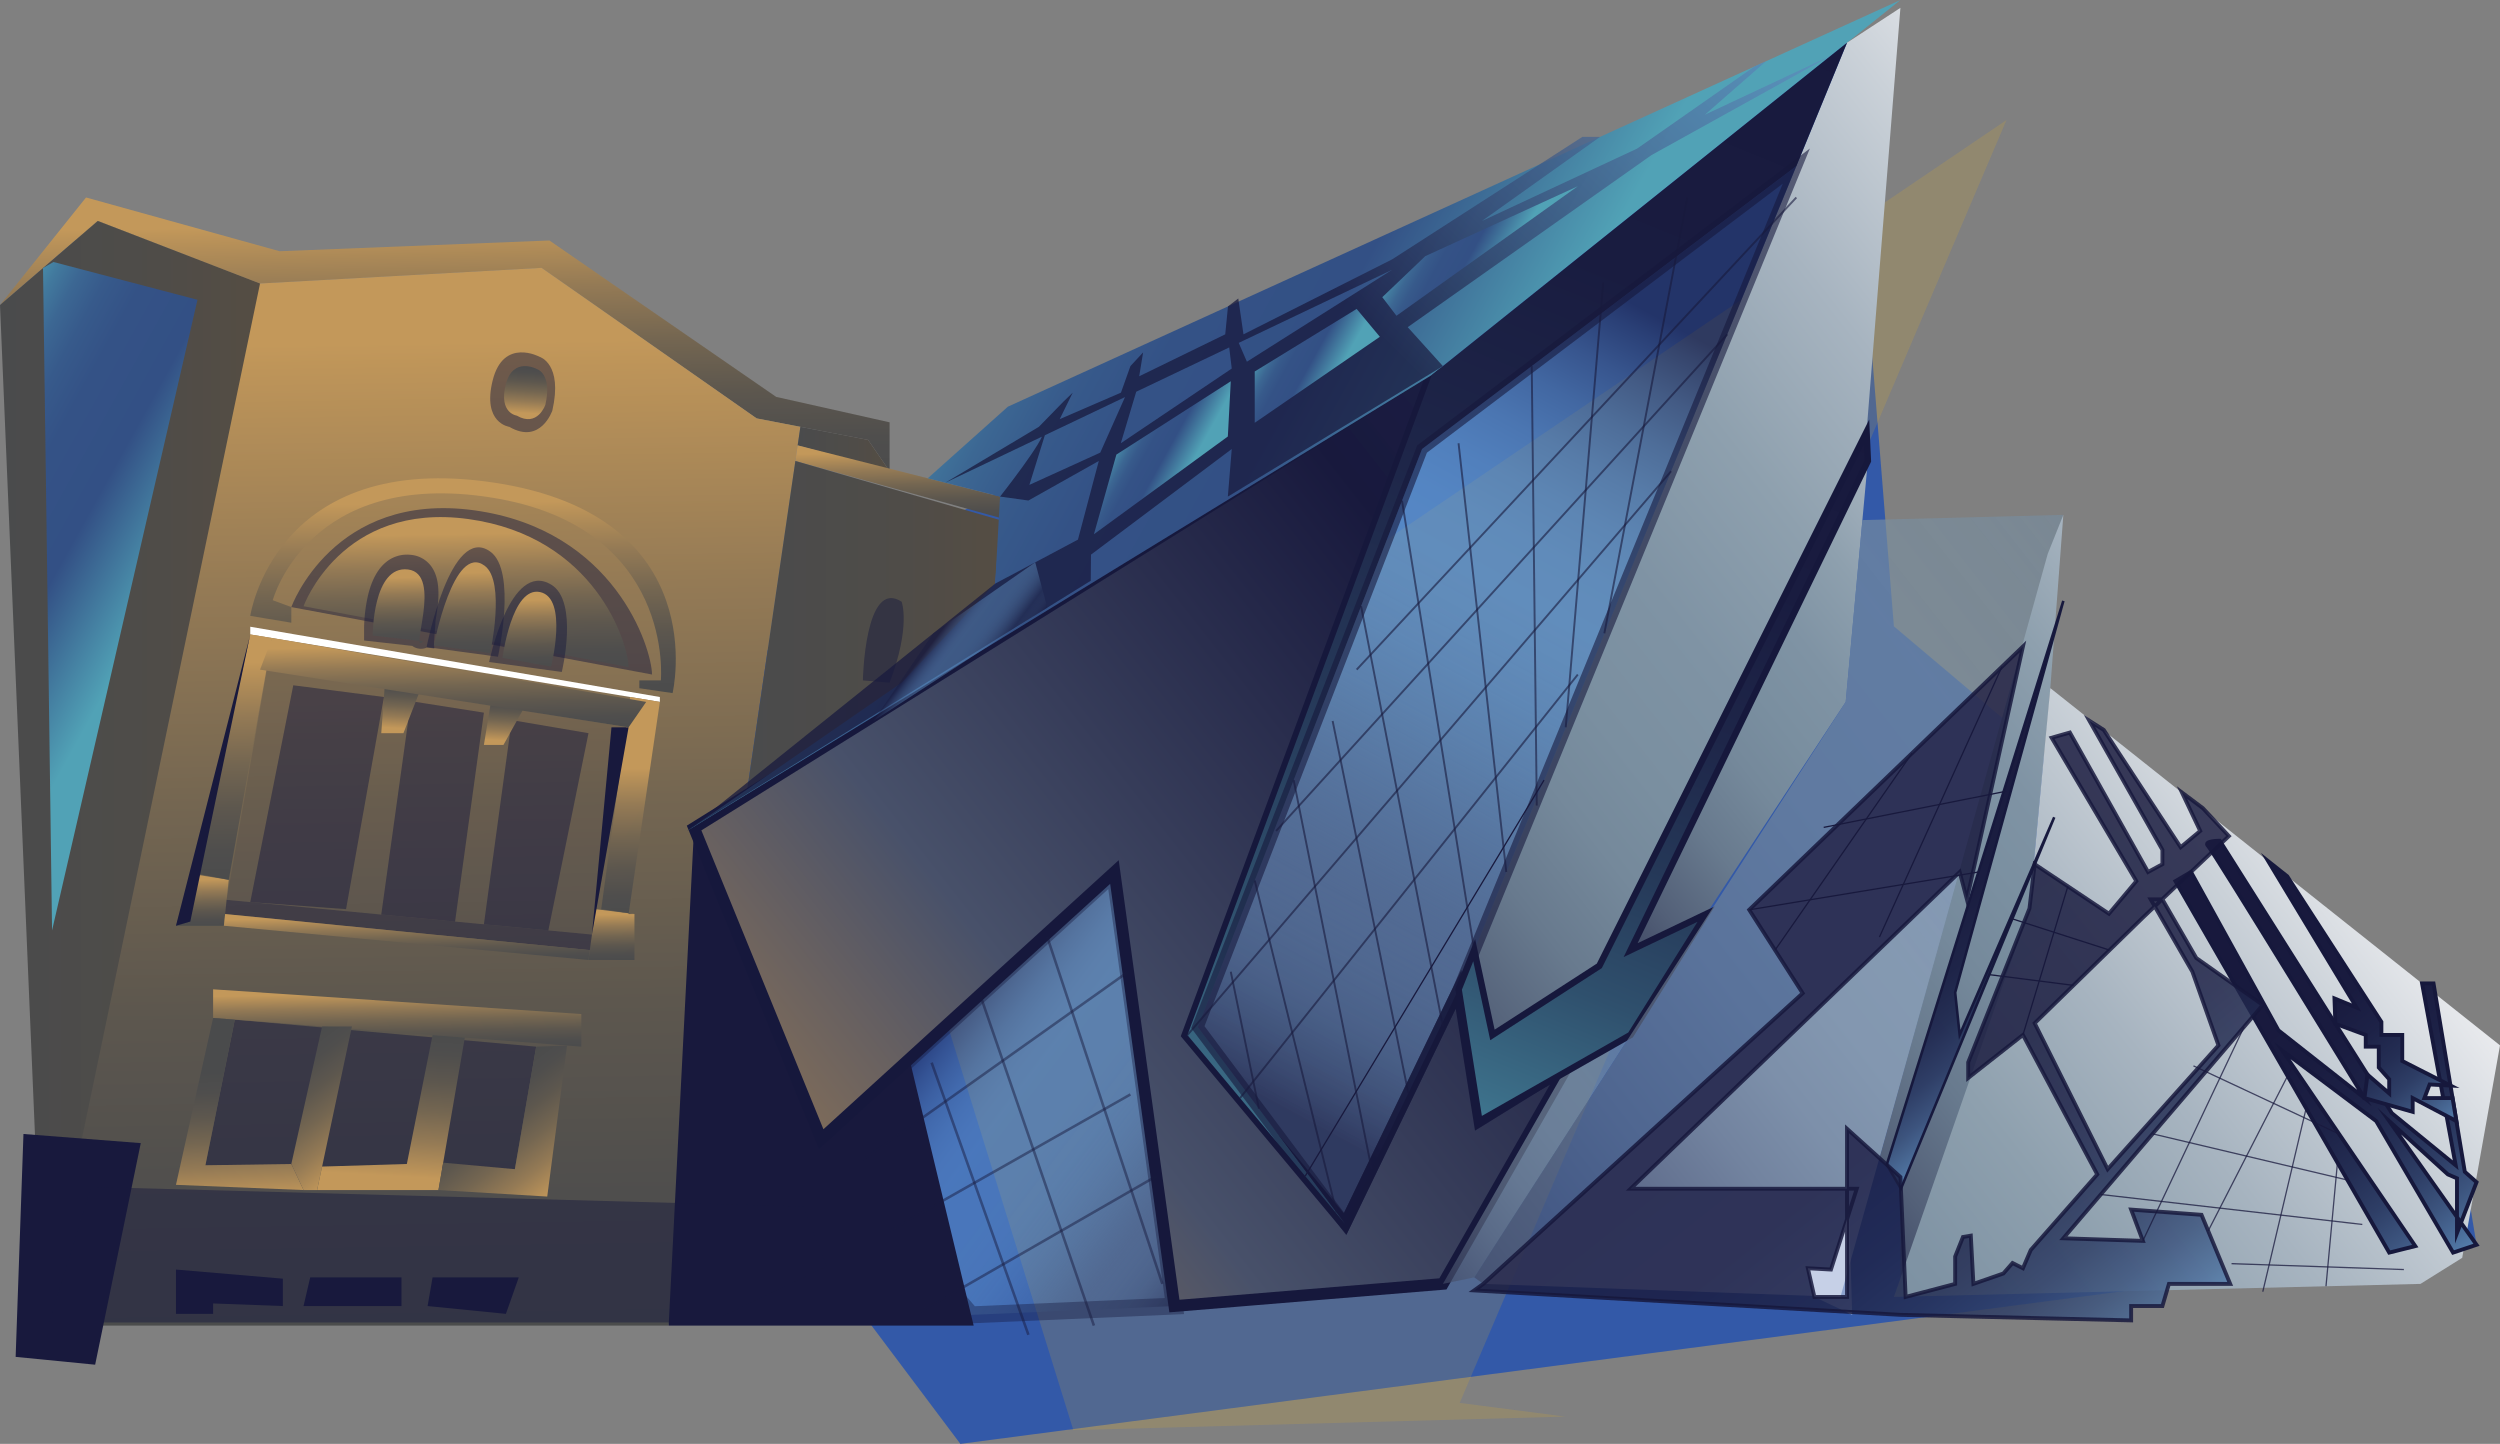 <svg id="Layer_1" data-name="Layer 1" xmlns="http://www.w3.org/2000/svg" xmlns:xlink="http://www.w3.org/1999/xlink" viewBox="0 0 1920 1108.89"><rect x="0" y="0" width="1920" height="1108.89" fill="#808080" stroke="none"/><defs><style>.cls-1{fill:#3359a8;}.cls-2{fill:#e8b520;opacity:0.17;}.cls-3{fill:url(#linear-gradient);}.cls-34,.cls-4,.cls-44,.cls-45,.cls-52,.cls-53,.cls-54,.cls-56{stroke:#16183c;}.cls-34,.cls-4,.cls-44,.cls-45,.cls-52,.cls-53,.cls-54,.cls-56,.cls-57,.cls-58,.cls-59,.cls-60{stroke-miterlimit:10;}.cls-4{stroke-width:13px;fill:url(#linear-gradient-2);}.cls-4,.cls-55{opacity:0.39;}.cls-5{fill:url(#linear-gradient-3);}.cls-6{fill:url(#linear-gradient-4);}.cls-7{fill:url(#linear-gradient-5);}.cls-8{fill:url(#linear-gradient-6);}.cls-14,.cls-20,.cls-9{fill:#18193d;}.cls-10{fill:url(#linear-gradient-7);}.cls-11{fill:url(#linear-gradient-8);}.cls-12{fill:url(#linear-gradient-9);}.cls-13{fill:url(#linear-gradient-10);}.cls-14{opacity:0.12;}.cls-15{fill:url(#linear-gradient-11);}.cls-16{fill:url(#linear-gradient-12);}.cls-17,.cls-47,.cls-50{fill:#fff;}.cls-18{fill:url(#linear-gradient-13);}.cls-19{fill:url(#linear-gradient-14);}.cls-20,.cls-59{opacity:0.48;}.cls-21{fill:url(#linear-gradient-15);}.cls-22{fill:url(#linear-gradient-16);}.cls-23{fill:url(#linear-gradient-17);}.cls-24{fill:url(#linear-gradient-18);}.cls-25{fill:url(#linear-gradient-19);}.cls-26{fill:url(#linear-gradient-20);}.cls-27{fill:url(#linear-gradient-21);}.cls-28{fill:url(#linear-gradient-22);}.cls-29{fill:url(#linear-gradient-23);}.cls-30{fill:url(#linear-gradient-24);}.cls-31{fill:url(#linear-gradient-25);}.cls-32{fill:url(#linear-gradient-26);}.cls-33{fill:url(#linear-gradient-27);}.cls-34,.cls-44{stroke-width:9px;}.cls-34{fill:url(#linear-gradient-28);}.cls-35{fill:url(#linear-gradient-29);}.cls-36,.cls-60{opacity:0.75;}.cls-36{fill:url(#linear-gradient-30);}.cls-37{fill:url(#linear-gradient-31);}.cls-38{fill:url(#linear-gradient-32);}.cls-39{fill:url(#linear-gradient-33);}.cls-40{fill:url(#linear-gradient-34);}.cls-41{fill:url(#linear-gradient-35);}.cls-42,.cls-46,.cls-49{opacity:0.66;}.cls-42{fill:url(#linear-gradient-36);}.cls-43{fill:url(#linear-gradient-37);}.cls-44{opacity:0.59;fill:url(#linear-gradient-38);}.cls-45{stroke-width:5px;fill:url(#linear-gradient-39);}.cls-46{fill:url(#linear-gradient-40);}.cls-47{opacity:0.5;}.cls-48{fill:url(#linear-gradient-41);}.cls-49{fill:url(#linear-gradient-42);}.cls-50{opacity:0.44;}.cls-51{fill:url(#linear-gradient-43);}.cls-52,.cls-59{stroke-width:2px;}.cls-52{opacity:0.98;fill:url(#linear-gradient-44);}.cls-53,.cls-54,.cls-56{stroke-width:3px;}.cls-53{fill:url(#linear-gradient-45);}.cls-54{fill:url(#linear-gradient-46);}.cls-55{fill:url(#linear-gradient-47);}.cls-56{opacity:0.83;fill:url(#linear-gradient-48);}.cls-57,.cls-58,.cls-59,.cls-60{fill:none;stroke:#18193d;}.cls-57{stroke-width:1.5px;opacity:0.6;}</style><linearGradient id="linear-gradient" x1="-701.283" y1="361.929" x2="-704.509" y2="160.357" gradientTransform="translate(1044.402 11.936)" gradientUnits="userSpaceOnUse"><stop offset="0" stop-color="#4a4b4c"/><stop offset="0.163" stop-color="#4f4e4d"/><stop offset="0.351" stop-color="#5d574e"/><stop offset="0.551" stop-color="#746651"/><stop offset="0.76" stop-color="#947a55"/><stop offset="0.973" stop-color="#bd9459"/><stop offset="1" stop-color="#c3985a"/></linearGradient><linearGradient id="linear-gradient-2" x1="-334.705" y1="758.718" x2="-100.749" y2="936.086" gradientTransform="translate(1044.402 11.936)" gradientUnits="userSpaceOnUse"><stop offset="0.062" stop-color="#18193d"/><stop offset="0.072" stop-color="#1e2247"/><stop offset="0.115" stop-color="#364a74"/><stop offset="0.159" stop-color="#4a6b98"/><stop offset="0.203" stop-color="#5985b5"/><stop offset="0.247" stop-color="#6497c9"/><stop offset="0.291" stop-color="#6ba2d5"/><stop offset="0.334" stop-color="#6da6d9"/><stop offset="0.477" stop-color="#6da5d8" stop-opacity="0.99"/><stop offset="0.547" stop-color="#6ca4d6" stop-opacity="0.957"/><stop offset="0.602" stop-color="#6aa0d2" stop-opacity="0.901"/><stop offset="0.648" stop-color="#689bcc" stop-opacity="0.82"/><stop offset="0.69" stop-color="#6495c4" stop-opacity="0.715"/><stop offset="0.727" stop-color="#618ebb" stop-opacity="0.586"/><stop offset="0.762" stop-color="#5c85b0" stop-opacity="0.433"/><stop offset="0.794" stop-color="#577ba3" stop-opacity="0.26"/><stop offset="0.804" stop-color="#55779f" stop-opacity="0.2"/><stop offset="0.903" stop-color="#3b4f75" stop-opacity="0.543"/><stop offset="1" stop-color="#18193d"/></linearGradient><linearGradient id="linear-gradient-3" x1="-714.568" y1="1034.505" x2="-727.104" y2="251.093" xlink:href="#linear-gradient"/><linearGradient id="linear-gradient-4" x1="-431.808" y1="332.91" x2="-361.191" y2="332.91" gradientTransform="translate(1044.402 11.936)" gradientUnits="userSpaceOnUse"><stop offset="0" stop-color="#4a4b4c"/><stop offset="0.626" stop-color="#4f4c48"/><stop offset="1" stop-color="#554d43"/></linearGradient><linearGradient id="linear-gradient-5" x1="-351.409" y1="390.56" x2="-352.288" y2="335.656" xlink:href="#linear-gradient"/><linearGradient id="linear-gradient-6" x1="-470.875" y1="469.399" x2="-276.352" y2="469.399" xlink:href="#linear-gradient-4"/><linearGradient id="linear-gradient-7" x1="-1044.402" y1="581.933" x2="-844.694" y2="581.933" xlink:href="#linear-gradient-4"/><linearGradient id="linear-gradient-8" x1="-888.685" y1="700.509" x2="-889.274" y2="663.703" xlink:href="#linear-gradient"/><linearGradient id="linear-gradient-9" x1="-574.483" y1="726.785" x2="-575.062" y2="690.59" xlink:href="#linear-gradient"/><linearGradient id="linear-gradient-10" x1="-687.986" y1="527.924" x2="-690.447" y2="374.176" gradientTransform="translate(1044.402)" xlink:href="#linear-gradient"/><linearGradient id="linear-gradient-11" x1="-734.77" y1="510.181" x2="-736.878" y2="547.358" xlink:href="#linear-gradient"/><linearGradient id="linear-gradient-12" x1="-654.721" y1="522.95" x2="-656.643" y2="556.854" xlink:href="#linear-gradient"/><linearGradient id="linear-gradient-13" x1="-862.462" y1="669.265" x2="-865.22" y2="496.919" xlink:href="#linear-gradient"/><linearGradient id="linear-gradient-14" x1="-558.735" y1="695.029" x2="-560.6" y2="578.477" xlink:href="#linear-gradient"/><linearGradient id="linear-gradient-15" x1="-695.835" y1="550.962" x2="-696.904" y2="484.163" xlink:href="#linear-gradient"/><linearGradient id="linear-gradient-16" x1="-686.006" y1="505.825" x2="-687.728" y2="398.231" gradientTransform="translate(1044.402)" xlink:href="#linear-gradient"/><linearGradient id="linear-gradient-17" x1="-687.027" y1="491.969" x2="-688.05" y2="428.01" gradientTransform="translate(1044.402)" xlink:href="#linear-gradient"/><linearGradient id="linear-gradient-18" x1="-637.476" y1="502.052" x2="-638.323" y2="449.151" gradientTransform="translate(1044.402)" xlink:href="#linear-gradient"/><linearGradient id="linear-gradient-19" x1="-731.617" y1="728.741" x2="-732.2" y2="692.334" xlink:href="#linear-gradient"/><linearGradient id="linear-gradient-20" x1="-639.452" y1="268.096" x2="-641.557" y2="305.212" gradientTransform="translate(1044.402)" xlink:href="#linear-gradient"/><linearGradient id="linear-gradient-21" x1="-737.91" y1="483.939" x2="-738.744" y2="431.825" gradientTransform="translate(1044.402)" xlink:href="#linear-gradient"/><linearGradient id="linear-gradient-22" x1="-738.899" y1="795.601" x2="-739.611" y2="751.118" xlink:href="#linear-gradient"/><linearGradient id="linear-gradient-23" x1="-864.48" y1="810.48" x2="-859.882" y2="908.349" xlink:href="#linear-gradient"/><linearGradient id="linear-gradient-24" x1="-824.338" y1="797.392" x2="-764.172" y2="876.917" xlink:href="#linear-gradient"/><linearGradient id="linear-gradient-25" x1="-740.417" y1="777.714" x2="-746.841" y2="890.981" xlink:href="#linear-gradient"/><linearGradient id="linear-gradient-26" x1="-675.068" y1="824.363" x2="-615.481" y2="903.122" xlink:href="#linear-gradient"/><linearGradient id="linear-gradient-27" x1="-1121.868" y1="364.447" x2="-907.45" y2="483.261" gradientTransform="translate(1044.402 11.936)" gradientUnits="userSpaceOnUse"><stop offset="0" stop-color="#51a2b6"/><stop offset="0.031" stop-color="#4b93ad"/><stop offset="0.094" stop-color="#427a9e"/><stop offset="0.164" stop-color="#3c6793"/><stop offset="0.246" stop-color="#375a8b"/><stop offset="0.351" stop-color="#345286"/><stop offset="0.554" stop-color="#335085"/><stop offset="0.872" stop-color="#51a2b6"/></linearGradient><linearGradient id="linear-gradient-28" x1="-573.998" y1="1074.227" x2="600.178" y2="151.54" gradientTransform="translate(1044.402 11.936)" gradientUnits="userSpaceOnUse"><stop offset="0.077" stop-color="#a47e4e"/><stop offset="0.301" stop-color="#48516a"/><stop offset="0.595" stop-color="#18193d"/><stop offset="0.768" stop-color="#1d2045" stop-opacity="0.937"/><stop offset="0.858" stop-color="#2d3a5f" stop-opacity="0.723"/><stop offset="0.928" stop-color="#49658c" stop-opacity="0.357"/><stop offset="0.949" stop-color="#55779f" stop-opacity="0.201"/></linearGradient><linearGradient id="linear-gradient-29" x1="-296.611" y1="170.974" x2="132.711" y2="408.871" xlink:href="#linear-gradient-27"/><linearGradient id="linear-gradient-30" x1="-364.285" y1="579.026" x2="513.517" y2="-294.902" gradientTransform="translate(1044.402)" gradientUnits="userSpaceOnUse"><stop offset="0.406" stop-color="#18193d"/><stop offset="0.425" stop-color="#1e2247"/><stop offset="0.514" stop-color="#364a74"/><stop offset="0.604" stop-color="#4a6b98"/><stop offset="0.694" stop-color="#5985b5"/><stop offset="0.783" stop-color="#6497c9"/><stop offset="0.872" stop-color="#6ba2d5"/><stop offset="0.96" stop-color="#6da6d9"/><stop offset="0.972" stop-color="#6da5d8" stop-opacity="0.99"/><stop offset="0.978" stop-color="#6ca4d6" stop-opacity="0.957"/><stop offset="0.983" stop-color="#6aa0d2" stop-opacity="0.901"/><stop offset="0.987" stop-color="#689bcc" stop-opacity="0.82"/><stop offset="0.99" stop-color="#6495c4" stop-opacity="0.715"/><stop offset="0.993" stop-color="#618ebb" stop-opacity="0.586"/><stop offset="0.996" stop-color="#5c85b0" stop-opacity="0.433"/><stop offset="0.999" stop-color="#577ba3" stop-opacity="0.26"/><stop offset="1" stop-color="#55779f" stop-opacity="0.2"/><stop offset="1" stop-color="#3b4f75" stop-opacity="0.543"/><stop offset="1" stop-color="#18193d"/></linearGradient><linearGradient id="linear-gradient-31" x1="-183.054" y1="322.256" x2="-125.233" y2="354.296" xlink:href="#linear-gradient-27"/><linearGradient id="linear-gradient-32" x1="-73.196" y1="251.558" x2="-12.822" y2="285.013" xlink:href="#linear-gradient-27"/><linearGradient id="linear-gradient-33" x1="46.798" y1="152.607" x2="123.211" y2="194.95" xlink:href="#linear-gradient-27"/><linearGradient id="linear-gradient-34" x1="-229.204" y1="774.709" x2="938.877" y2="-143.191" gradientTransform="translate(1044.402)" gradientUnits="userSpaceOnUse"><stop offset="0.062" stop-color="#18193d"/><stop offset="0.111" stop-color="#353c5a"/><stop offset="0.17" stop-color="#536078"/><stop offset="0.226" stop-color="#687a8e"/><stop offset="0.276" stop-color="#75899b"/><stop offset="0.316" stop-color="#7a8fa0"/><stop offset="0.379" stop-color="#7f93a4"/><stop offset="0.457" stop-color="#8ea0ae"/><stop offset="0.543" stop-color="#a7b4c0"/><stop offset="0.634" stop-color="#cad1d8"/><stop offset="0.707" stop-color="#ebecef"/><stop offset="0.941" stop-color="#fff"/></linearGradient><linearGradient id="linear-gradient-35" x1="53.121" y1="732.089" x2="650.689" y2="262.508" gradientTransform="translate(1044.402 11.936)" gradientUnits="userSpaceOnUse"><stop offset="0.062" stop-color="#18193d"/><stop offset="0.134" stop-color="#353c5a"/><stop offset="0.221" stop-color="#536078"/><stop offset="0.303" stop-color="#687a8e"/><stop offset="0.377" stop-color="#75899b"/><stop offset="0.435" stop-color="#7a8fa0"/><stop offset="0.5" stop-color="#7f93a4"/><stop offset="0.581" stop-color="#8ea0ae"/><stop offset="0.669" stop-color="#a7b4c0"/><stop offset="0.762" stop-color="#cad1d8"/><stop offset="0.837" stop-color="#ebecef"/><stop offset="0.941" stop-color="#fff"/></linearGradient><linearGradient id="linear-gradient-36" x1="-18.483" y1="999.741" x2="350.014" y2="710.169" gradientTransform="translate(1044.402 11.936)" gradientUnits="userSpaceOnUse"><stop offset="0.062" stop-color="#18193d"/><stop offset="0.113" stop-color="#2c3152"/><stop offset="0.197" stop-color="#48536e"/><stop offset="0.283" stop-color="#5e6d84"/><stop offset="0.37" stop-color="#6e8094"/><stop offset="0.46" stop-color="#778b9d"/><stop offset="0.558" stop-color="#7a8fa0"/><stop offset="0.625" stop-color="#788ea0" stop-opacity="0.967"/><stop offset="0.707" stop-color="#748ba0" stop-opacity="0.873"/><stop offset="0.797" stop-color="#6d87a0" stop-opacity="0.718"/><stop offset="0.893" stop-color="#63809f" stop-opacity="0.501"/><stop offset="0.992" stop-color="#56789f" stop-opacity="0.225"/><stop offset="1" stop-color="#55779f" stop-opacity="0.2"/></linearGradient><linearGradient id="linear-gradient-37" x1="-157.187" y1="1064.332" x2="404.549" y2="-319.223" gradientTransform="translate(1044.402 11.936)" gradientUnits="userSpaceOnUse"><stop offset="0" stop-color="#51a2b6"/><stop offset="0.034" stop-color="#4b95aa"/><stop offset="0.142" stop-color="#3c6f89"/><stop offset="0.254" stop-color="#2f506d"/><stop offset="0.372" stop-color="#253858"/><stop offset="0.495" stop-color="#1e2649"/><stop offset="0.629" stop-color="#191c40"/><stop offset="0.791" stop-color="#18193d"/></linearGradient><linearGradient id="linear-gradient-38" x1="254.59" y1="195.087" x2="-87.421" y2="825.024" gradientTransform="translate(1044.402 11.936)" gradientUnits="userSpaceOnUse"><stop offset="0.062" stop-color="#18193d"/><stop offset="0.084" stop-color="#232c52"/><stop offset="0.133" stop-color="#3a517b"/><stop offset="0.183" stop-color="#4c709d"/><stop offset="0.234" stop-color="#5b88b7"/><stop offset="0.286" stop-color="#6599ca"/><stop offset="0.34" stop-color="#6ba3d5"/><stop offset="0.398" stop-color="#6da6d9"/><stop offset="0.443" stop-color="#6ca5d7" stop-opacity="0.977"/><stop offset="0.498" stop-color="#6aa1d3" stop-opacity="0.912"/><stop offset="0.558" stop-color="#679bcb" stop-opacity="0.804"/><stop offset="0.622" stop-color="#6392c0" stop-opacity="0.654"/><stop offset="0.69" stop-color="#5d86b2" stop-opacity="0.46"/><stop offset="0.759" stop-color="#5679a1" stop-opacity="0.228"/><stop offset="0.766" stop-color="#55779f" stop-opacity="0.2"/><stop offset="0.885" stop-color="#3b4f75" stop-opacity="0.543"/><stop offset="1" stop-color="#18193d"/></linearGradient><linearGradient id="linear-gradient-39" x1="72.612" y1="960.689" x2="415.779" y2="115.468" xlink:href="#linear-gradient-37"/><linearGradient id="linear-gradient-40" x1="-190.278" y1="1019.181" x2="952.091" y2="121.488" xlink:href="#linear-gradient-36"/><linearGradient id="linear-gradient-41" x1="168.836" y1="921.481" x2="906.395" y2="341.894" xlink:href="#linear-gradient-35"/><linearGradient id="linear-gradient-42" x1="133.336" y1="1002.584" x2="688.939" y2="565.981" xlink:href="#linear-gradient-36"/><linearGradient id="linear-gradient-43" x1="262.751" y1="1069.792" x2="1035.432" y2="462.605" gradientTransform="translate(1044.402 11.936)" gradientUnits="userSpaceOnUse"><stop offset="0.062" stop-color="#18193d"/><stop offset="0.072" stop-color="#353c5a"/><stop offset="0.085" stop-color="#536078"/><stop offset="0.096" stop-color="#687a8e"/><stop offset="0.106" stop-color="#75899b"/><stop offset="0.115" stop-color="#7a8fa0"/><stop offset="0.205" stop-color="#7f93a4"/><stop offset="0.317" stop-color="#8ea0ae"/><stop offset="0.44" stop-color="#a7b4c0"/><stop offset="0.569" stop-color="#cad1d8"/><stop offset="0.673" stop-color="#ebecef"/><stop offset="0.941" stop-color="#fff"/></linearGradient><linearGradient id="linear-gradient-44" x1="413.104" y1="594.14" x2="597.612" y2="825.262" gradientTransform="translate(1044.402 11.936)" gradientUnits="userSpaceOnUse"><stop offset="0.062" stop-color="#18193d"/><stop offset="0.33" stop-color="#191b3f"/><stop offset="0.459" stop-color="#1d2247"/><stop offset="0.558" stop-color="#242e54"/><stop offset="0.643" stop-color="#2e3e66"/><stop offset="0.717" stop-color="#3c547e"/><stop offset="0.785" stop-color="#4c6f9c"/><stop offset="0.846" stop-color="#5e8ebe"/><stop offset="0.886" stop-color="#6da6d9"/><stop offset="0.9" stop-color="#6ca5d7" stop-opacity="0.977"/><stop offset="0.917" stop-color="#6aa1d3" stop-opacity="0.912"/><stop offset="0.935" stop-color="#679bcb" stop-opacity="0.804"/><stop offset="0.955" stop-color="#6392c0" stop-opacity="0.654"/><stop offset="0.976" stop-color="#5d86b2" stop-opacity="0.46"/><stop offset="0.998" stop-color="#5679a1" stop-opacity="0.228"/><stop offset="1" stop-color="#55779f" stop-opacity="0.2"/></linearGradient><linearGradient id="linear-gradient-45" x1="671.886" y1="676.801" x2="920.152" y2="987.787" gradientTransform="translate(1044.402)" xlink:href="#linear-gradient-44"/><linearGradient id="linear-gradient-46" x1="696.261" y1="689.141" x2="861.363" y2="895.953" xlink:href="#linear-gradient-44"/><linearGradient id="linear-gradient-47" x1="-324.852" y1="470.711" x2="-278.704" y2="505.697" xlink:href="#linear-gradient-2"/><linearGradient id="linear-gradient-48" x1="309.583" y1="719.46" x2="632.876" y2="1124.427" xlink:href="#linear-gradient-44"/></defs><polygon class="cls-1" points="630.657 449.906 1418.506 32.82 1454.515 481.036 1883.568 843.316 1901.981 955.996 737.552 1108.89 635.21 972.606 482.753 626.949 630.657 449.906"/><polygon class="cls-2" points="1202.04 1087.943 1195.274 1087.065 1121.043 1077.432 1540.977 92.191 690.699 668.025 824.338 1098.331 1202.04 1087.943"/><polygon class="cls-3" points="0 234.244 66.069 151.658 214.724 192.951 421.94 184.692 596.121 304.818 683.212 324.338 683.212 361.877 666.694 337.852 581.105 321.335 415.933 205.714 199.708 217.727 75.078 169.677 0 234.244"/><polygon class="cls-4" points="630.657 874.911 745.791 1009.808 901.94 1003.045 855.892 669.698 630.657 874.911"/><polygon class="cls-5" points="33.034 1018.06 513.535 1018.06 612.594 342.051 614.681 327.814 581.105 321.335 415.933 205.714 199.708 217.727 75.078 169.677 58.039 184.33 192.2 240.25 33.034 1018.06"/><polygon class="cls-6" points="683.212 361.877 612.594 342.051 614.681 327.814 666.694 337.852 683.212 361.877"/><polygon class="cls-7" points="774.056 382.899 612.594 342.051 610.841 354.015 774.056 399.416 774.056 382.899"/><polygon class="cls-8" points="764.296 448.217 768.05 399.416 610.841 354.015 573.528 608.654 686.966 532.304 764.296 448.217"/><polygon class="cls-9" points="747.779 1018.06 698.227 812.346 636.663 867.153 573.528 696.726 533.055 635.912 513.535 1018.06 747.779 1018.06"/><polygon class="cls-10" points="0 234.244 75.078 169.677 199.708 217.727 33.034 1018.06 0 234.244"/><polygon class="cls-11" points="147.153 671.199 175.683 675.704 171.929 710.991 135.141 710.991 147.153 671.199"/><polygon class="cls-12" points="451.971 737.268 457.226 698.227 487.258 701.981 487.258 737.268 451.971 737.268"/><path class="cls-13" d="M192.2,461.057S210.97,333.118,379.896,358.797s136.642,161.571,136.642,161.571l-25.527-3.754v-6.006h16.517S518.79,392.736,377.643,370.212,209.468,449.044,209.468,449.044l14.265,5.255v12.013Z" transform="translate(0 11.936)"/><polygon class="cls-14" points="204.963 514.286 174.045 691.095 454.598 717.748 482.753 558.582 204.963 514.286"/><polygon class="cls-15" points="295.808 522.544 323.858 527.049 309.833 563.087 292.805 563.087 295.808 522.544"/><polygon class="cls-16" points="377.643 535.308 371.637 572.096 386.653 572.096 405.422 538.311 377.643 535.308"/><polygon class="cls-17" points="192.2 481.335 506.778 535.308 506.778 539.062 192.2 487.258 192.2 481.335"/><polygon class="cls-18" points="151.658 671.199 192.2 487.258 209.004 490.025 175.683 675.704 151.658 671.199"/><polygon class="cls-19" points="487.258 701.981 482.753 701.981 506.778 539.062 483.982 535.308 461.731 698.227 487.258 701.981"/><polygon class="cls-20" points="180.331 783.112 157.736 894.932 395.412 897.935 411.804 803.837 180.331 783.112"/><path class="cls-20" d="M391.157,315.878s-21.022-2.726-12.763-35.76,36.038-18.019,36.038-18.019,18.019,5.255,9.76,41.293C424.192,303.392,415.182,329.865,391.157,315.878Z" transform="translate(0 11.936)"/><polygon class="cls-20" points="225.235 526.298 294.863 535.308 265.777 698.227 192.2 692.82 225.235 526.298"/><polygon class="cls-20" points="319.183 539.062 371.637 547.32 349.489 707.762 292.805 702.377 313.485 553.702 319.183 539.062"/><polygon class="cls-20" points="391.658 563.087 371.637 709.866 421.134 714.569 451.971 563.087 396.872 553.702 391.658 563.087"/><polygon class="cls-21" points="199.708 514.286 482.753 558.582 496.267 539.062 209.004 490.025 199.708 514.286"/><path class="cls-20" d="M223.733,454.3s32.13-89.143,140.396-74.327S500.493,486.025,500.772,506.104Z" transform="translate(0 11.936)"/><path class="cls-22" d="M233.118,453.661s28.952-80.325,126.509-66.975,122.875,95.562,123.126,113.655Z" transform="translate(0 11.936)"/><path class="cls-20" d="M323.266,486.327a11.22,11.22,0,0,1-6.642-2.197l-36.995-4.158-.01-9.48a120.616,120.616,0,0,1,3.071-25.436c6.556-27.001,21.516-31.033,29.849-31.033a28.412,28.412,0,0,1,3.437.213A21.6,21.6,0,0,1,331.059,422.825c8.24,11.065,5.703,28.569,3.451,41.949l-1.145,16.414.147,4.897-5.749-.674a11.465,11.465,0,0,1-4.485.916Z" transform="translate(0 11.936)"/><path class="cls-20" d="M327.631,485.029s18.483-95.159,48.877-73.365c20.714,14.852,5.937,80.786,5.937,80.786Z" transform="translate(0 11.936)"/><path class="cls-20" d="M375.629,496.497s16.183-78.377,47.618-59.49c21.422,12.871,8.21,67.123,8.21,67.123Z" transform="translate(0 11.936)"/><path class="cls-23" d="M333.193,483.744S348.349,404.66,372.245,422.572c16.285,12.207,4.227,67.014,4.227,67.014Z" transform="translate(0 11.936)"/><path class="cls-24" d="M385.9,493.332s7.14-55.27,28.907-50.558,8.412,57.299,8.412,57.299Z" transform="translate(0 11.936)"/><polygon class="cls-20" points="174.046 691.095 454.599 717.748 452.99 729.695 172.888 701.981 174.046 691.095"/><polygon class="cls-25" points="171.929 710.991 451.971 737.268 452.99 729.695 172.888 701.981 171.929 710.991"/><polygon class="cls-9" points="482.753 558.582 469.614 558.582 454.599 717.748 482.753 558.582"/><polygon class="cls-9" points="192.2 487.258 135.141 710.991 146.152 707.762 192.2 487.258"/><path class="cls-26" d="M396.871,307.257s-13.979-1.812-8.487-23.779,23.964-11.982,23.964-11.982,11.982,3.495,6.49,27.458C418.837,298.954,412.846,316.558,396.871,307.257Z" transform="translate(0 11.936)"/><path class="cls-27" d="M286.22,476.178s-.053-54.103,27.143-50.754.387,66.864,11.638,55.112Z" transform="translate(0 11.936)"/><polygon class="cls-28" points="163.67 759.791 446.465 778.811 446.465 803.837 163.67 781.814 163.67 759.791"/><polygon class="cls-29" points="135.141 909.948 163.67 781.814 180.331 783.112 157.736 894.932 223.733 893.931 233.118 913.952 135.141 909.948"/><polygon class="cls-30" points="247.374 788.333 223.733 893.931 233.118 913.952 243.531 913.952 247.374 895.933 270.282 788.333 247.374 788.333"/><polygon class="cls-31" points="332.221 794.94 312.46 893.931 247.374 895.933 243.531 913.952 336.726 913.952 356.981 796.869 332.221 794.94"/><polygon class="cls-32" points="411.804 803.837 395.412 897.935 340.363 892.932 336.726 913.952 420.278 918.957 435.486 802.982 411.804 803.837"/><polygon class="cls-9" points="18.019 870.907 108.113 877.914 73.076 1048.092 12.013 1042.086 18.019 870.907"/><polygon class="cls-9" points="135.141 1009.051 135.141 975.016 217.226 982.023 217.226 1003.045 163.67 1001.043 163.67 1009.051 135.141 1009.051"/><polygon class="cls-9" points="238.248 981.022 308.331 981.022 308.331 1003.045 233.118 1003.045 238.248 981.022"/><polygon class="cls-9" points="332.221 981.022 328.399 1003.045 388.53 1009.051 398.415 981.022 332.221 981.022"/><polygon class="cls-33" points="41.043 201.21 151.658 230.24 39.979 714.569 33.034 205.834 41.043 201.21"/><polygon class="cls-20" points="69.871 911.543 617.191 926.558 635.21 972.606 545.116 1015.651 37.588 1015.651 69.871 911.543"/><path class="cls-20" d="M662.69,510.608s1.456-78.824,29.758-60.434c0,0,7.28,18.905-9.237,62.193Z" transform="translate(0 11.936)"/><polygon class="cls-34" points="533.055 635.912 630.657 874.911 855.892 669.698 901.94 1003.045 1108.154 986.027 1203.253 819.479 1136.184 860.97 1120.167 759.791 1033.076 939.979 911.95 794.94 1102.148 281.168 533.055 635.912"/><polygon class="cls-35" points="712.505 367.327 774.056 312.325 1459.52 0 1099.621 287.995 527.55 638.165 692.449 524.303 717.039 498.263 764.296 448.217 768.05 381.379 725.97 370.733 712.505 367.327"/><path class="cls-36" d="M1069.114,195.28,956.316,249.031l-10.767,5.131L725.97,358.797l71.861-42.919,19.02-19.493,7.007-6.785-10.01,20.369,47.049-20.369,7.258-20.369,9.76-10.537-3.003,18.344,66.069-32.207,2.117-21.464,7.893-6.064,4.004,27.529,114.119-57.56,146.152-94.098h13.569l-90.65,64.567,119.124-55.558,90.164-63.066,8.914-4.061-47.023,41.1,83.19-39.017,13.623-6.389-137.856,76.439-187.195,132.138,27.026,29.906L942.982,369.461l3.003-36.552L837.873,414.022l-.164,20.048L527.55,626.229,764.296,436.281l63.566-33.785L843.879,342.079l-54.056,30.385-21.773-3.021s35.787-45.407,32.784-49.486,3.629-4.079,3.629-4.079l-13.889,44.574,54.432-24.776,21.397-48.05,7.508-3.003-13.139,43.866,85.214-57.38-2.628-21.773,6.757-.751,7.508,17.268Z" transform="translate(0 11.936)"/><polygon class="cls-37" points="840.125 410.302 857.393 349.114 945.235 292.805 942.982 335.224 840.125 410.302"/><polygon class="cls-38" points="963.629 285.297 963.629 324.713 1059.729 258.644 1041.898 237.247 963.629 285.297"/><polygon class="cls-39" points="1061.606 228.238 1072.492 242.503 1211.762 143.024 1094.64 196.705 1061.606 228.238"/><path class="cls-40" d="M1418.506,20.884l41.014-26.814-26.027,325.887L1228.279,729.837c-43.045,28.029-82.086,53.055-82.086,53.055l-14.015-65.133Z" transform="translate(0 11.936)"/><polygon class="cls-41" points="1252.304 729.695 1434.494 354.015 1417.477 539.062 1310.365 701.981 1252.304 729.695"/><polygon class="cls-42" points="1203.253 819.479 1252.304 794.828 1132.179 981.022 1108.154 986.027 1203.253 819.479"/><polygon class="cls-43" points="919.958 788.822 1092.138 344.846 1379.584 127.55 1418.506 32.82 1099.621 287.995 911.95 794.94 1033.076 939.979 919.958 788.822"/><polygon class="cls-44" points="1379.584 127.55 1120.167 759.791 1033.076 939.979 919.958 788.822 1092.138 344.846 1379.584 127.55"/><polygon class="cls-45" points="1252.304 794.828 1310.365 701.981 1252.304 729.695 1434.494 354.015 1433.493 331.893 1228.279 741.773 1146.194 794.828 1132.179 729.695 1120.167 759.791 1136.184 860.97 1252.304 794.828"/><polygon class="cls-46" points="1430.319 399.416 1584.651 395.412 1553.618 496.517 1343.399 698.728 1384.442 762.795 1139.187 986.027 1132.179 981.022 1417.477 539.062 1430.319 399.416"/><polygon class="cls-47" points="1413.472 996.038 1553.618 496.517 1343.399 698.728 1384.442 762.795 1139.187 986.027 1413.472 996.038"/><polygon class="cls-48" points="1584.651 395.412 1573.639 541.855 1558.624 697.727 1459.52 986.027 1459.52 903.942 1443.396 889.38 1572.638 425.443 1584.651 395.412"/><polygon class="cls-49" points="1252.304 912.951 1505.031 669.698 1443.396 889.38 1418.506 866.903 1418.506 912.951 1252.304 912.951"/><polygon class="cls-50" points="1422.482 1009.808 1420.165 931.189 1406.177 975.016 1388.446 974.015 1393.452 996.038 1422.482 1009.808"/><polygon class="cls-51" points="1454.515 996.038 1558.624 697.727 1574.645 528.476 1920 802.836 1890.97 966.006 1858.936 986.027 1454.515 996.038"/><polygon class="cls-52" points="1584.651 461.481 1449.027 894.466 1459.912 912.951 1577.643 627.654 1505.031 794.828 1501.564 762.257 1584.651 461.481"/><path class="cls-53" d="M1670.74,664.769l164.171,285.297,20.021-5.005L1752.826,794.904l72.075,54.129,59.062,101.032,18.019-6.006-67.07-95.026,45.047,40.97,7.007,3.003v42.044l15.016-39.041-9.009-8.008-24.025-144.651h-8.8l25.818,139.645-49.051-40.042L1704.776,633.737s-13.014,0-9.009,4.004,120.125,193.639,120.125,193.639l-66.069-51.992L1682.676,657.762Z" transform="translate(0 11.936)"/><polygon class="cls-54" points="1742.014 661.438 1809.885 773.806 1792.868 766.799 1793.573 786.269 1816.893 794.828 1816.893 803.837 1826.903 803.837 1826.903 819.854 1834.911 828.863 1834.911 839.753 1818.217 825.287 1815.892 843.316 1852.93 853.889 1852.93 843.316 1886.5 860.97 1883.568 843.316 1861.94 843.316 1865.944 832.868 1881.971 833.701 1844.922 814.849 1844.922 794.828 1828.905 794.828 1828.905 784.818 1756.582 673.012 1742.014 661.438"/><polygon class="cls-55" points="670.789 553.702 716.706 486.4 795.057 431.868 804.315 466.695 670.789 553.702"/><polygon class="cls-56" points="1463.525 996.038 1459.52 903.942 1418.506 866.903 1418.506 996.038 1393.452 996.038 1388.446 974.015 1406.177 975.016 1425.985 912.951 1252.304 912.951 1505.031 669.698 1510.574 690.719 1553.618 496.517 1343.399 698.728 1384.442 762.795 1139.187 986.027 1132.179 991.032 1459.52 1009.808 1636.705 1014.056 1636.705 1003.045 1660.73 1003.045 1665.735 986.027 1712.784 986.027 1690.761 932.972 1636.705 928.968 1645.714 952.993 1584.651 950.991 1737.81 771.804 1686.757 735.766 1660.73 690.719 1651.721 690.719 1683.754 746.277 1703.775 802.836 1618.686 897.935 1562.628 785.819 1645.714 704.734 1711.783 642.106 1691.762 620.647 1675.746 608.654 1689.76 638.165 1674.745 650.678 1615.683 560.584 1604.672 553.577 1660.73 652.68 1660.73 663.691 1649.718 669.698 1589.656 562.586 1575.641 566.59 1640.709 676.705 1619.687 701.731 1562.628 663.691 1558.624 697.727 1511.575 815.85 1511.575 827.862 1553.618 794.828 1610.678 901.94 1559.625 960 1553.618 974.015 1545.61 970.01 1538.603 978.019 1515.579 986.027 1513.577 948.989 1507.57 949.99 1501.564 965.005 1501.564 986.027 1463.525 996.038"/><line class="cls-57" x1="945.235" y1="746.277" x2="966.864" y2="851.5"/><line class="cls-57" x1="963.629" y1="676.214" x2="1026.498" y2="931.189"/><line class="cls-57" x1="993.525" y1="599.124" x2="1053.397" y2="897.935"/><line class="cls-57" x1="1023.461" y1="553.702" x2="1081.606" y2="839.572"/><line class="cls-57" x1="1045.321" y1="465.565" x2="1108.154" y2="788.333"/><line class="cls-57" x1="1076.738" y1="384.555" x2="1132.179" y2="729.695"/><line class="cls-57" x1="1120.167" y1="340.425" x2="1156.831" y2="669.698"/><line class="cls-57" x1="1176.373" y1="281.168" x2="1180.229" y2="618.644"/><line class="cls-57" x1="1231.283" y1="216.976" x2="1202.485" y2="558.582"/><line class="cls-57" x1="1295.85" y1="151.658" x2="1232.143" y2="486.4"/><line class="cls-57" x1="1041.898" y1="514.286" x2="1379.584" y2="151.658"/><line class="cls-57" x1="980.042" y1="638.165" x2="1326.564" y2="256.767"/><line class="cls-57" x1="911.95" y1="794.94" x2="1283.437" y2="361.877"/><line class="cls-57" x1="952.35" y1="843.316" x2="1211.762" y2="518.04"/><line class="cls-58" x1="1002.389" y1="903.233" x2="1185.827" y2="599.124"/><line class="cls-59" x1="715.495" y1="816.1" x2="789.823" y2="1025.131"/><line class="cls-59" x1="752.659" y1="763.754" x2="840.125" y2="1018.06"/><line class="cls-59" x1="804.315" y1="719.625" x2="892.68" y2="986.027"/><line class="cls-59" x1="662.69" y1="890.907" x2="866.47" y2="746.277"/><line class="cls-59" x1="683.212" y1="945.335" x2="868.154" y2="840.524"/><line class="cls-59" x1="704.234" y1="1009.051" x2="888.152" y2="903.233"/><line class="cls-60" x1="1723.444" y1="788.612" x2="1645.714" y2="952.993"/><line class="cls-60" x1="1695.893" y1="945.335" x2="1760.817" y2="818.592"/><line class="cls-60" x1="1737.81" y1="992.033" x2="1771.118" y2="851.142"/><line class="cls-60" x1="1786.361" y1="987.824" x2="1795.164" y2="892.929"/><line class="cls-60" x1="1684.579" y1="818.592" x2="1796.391" y2="870.907"/><line class="cls-60" x1="1653.191" y1="870.802" x2="1802.849" y2="906.283"/><line class="cls-60" x1="1613.391" y1="917.366" x2="1814.257" y2="940.376"/><line class="cls-60" x1="1713.824" y1="970.498" x2="1846.173" y2="975.016"/><line class="cls-58" x1="1588.107" y1="680.678" x2="1553.618" y2="794.828"/><line class="cls-58" x1="1527.762" y1="748.53" x2="1592.405" y2="756.758"/><line class="cls-58" x1="1543.963" y1="705.196" x2="1620.137" y2="729.695"/><line class="cls-58" x1="1363.238" y1="729.695" x2="1468.484" y2="578.409"/><line class="cls-58" x1="1443.396" y1="719.691" x2="1537.512" y2="512.01"/><line class="cls-58" x1="1343.399" y1="698.728" x2="1519.431" y2="669.698"/><line class="cls-58" x1="1400.599" y1="635.428" x2="1541.049" y2="607.603"/></svg>